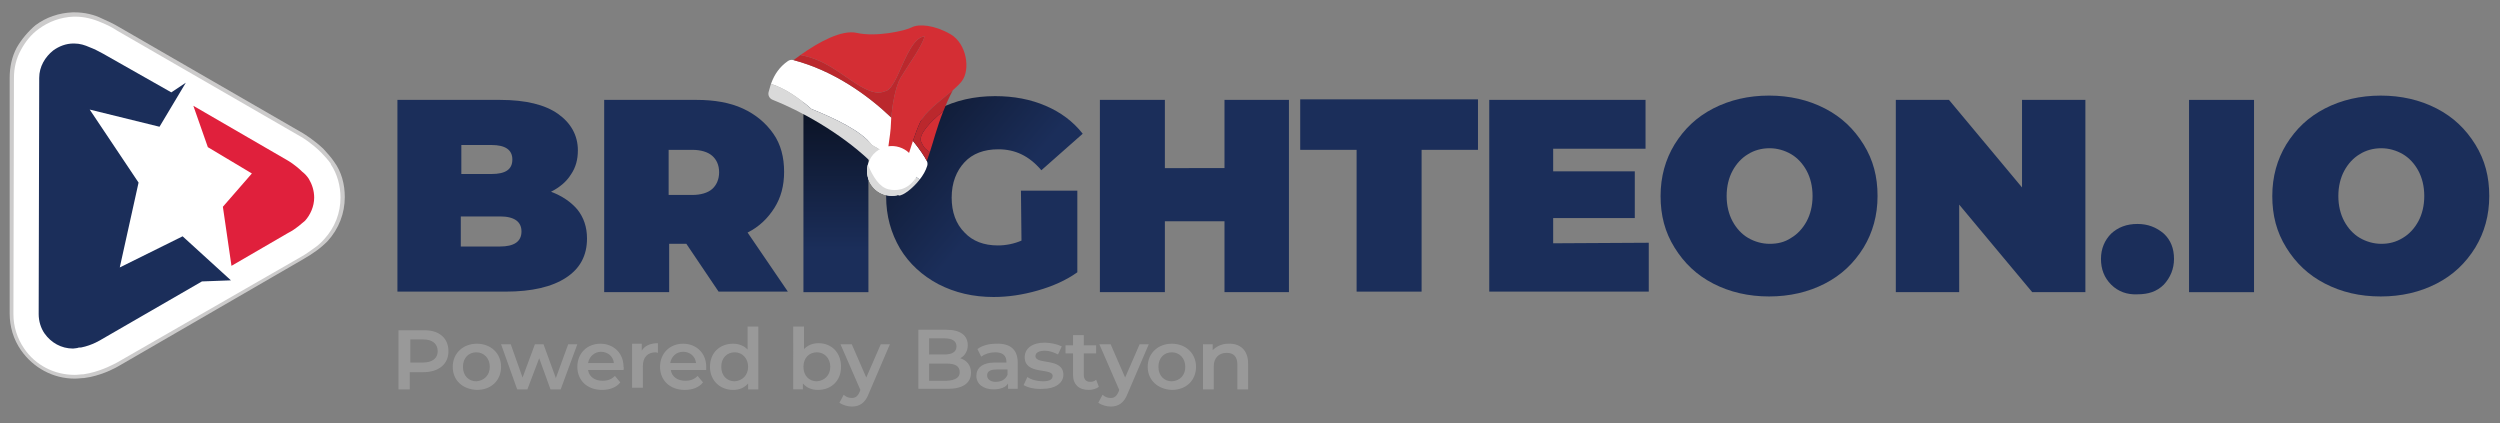 <?xml version="1.0" encoding="utf-8"?>
<!-- Generator: Adobe Illustrator 28.1.0, SVG Export Plug-In . SVG Version: 6.00 Build 0)  -->
<svg version="1.1" id="Слой_1" xmlns="http://www.w3.org/2000/svg" xmlns:xlink="http://www.w3.org/1999/xlink" x="0px" y="0px"
	 width="465.5px" height="78.8px" viewBox="0 0 465.5 78.8" style="enable-background:new 0 0 465.5 78.8;"
	 xml:space="preserve">
<rect x="0" y="0" width="465.5" height="78.8" fill="#808080" stroke="none"/>
<style type="text/css">
	.st0{fill:none;}
	.st1{fill:#CCCBCB;}
	.st2{fill:#FFFFFF;}
	.st3{fill:#E0203C;}
	.st4{fill:#1B2E5A;}
	.st5{fill:url(#SVGID_1_);}
	.st6{fill:url(#SVGID_00000006669803179619130590000003493891187867353494_);}
	.st7{fill:#999999;}
	.st8{fill:#DADADA;}
	.st9{fill:#BB282D;}
	.st10{fill:#D42E34;}
</style>
<g>
	<g>
		<g>
			<path class="st0" d="M22.3,49.8L25.8,34l-9.1-13.6l13,3.2l4.9-8.2
				l-2.7,1.8l-12.7-7.2c-0.9-0.5-1.7-0.9-2.5-1.2
				c-0.9-0.4-1.8-0.7-2.9-0.7h-0.1c-1.4,0-2.7,0.5-3.8,1.3
				c-1.5,1.2-2.6,3-2.6,5.1c0,0.3-0.1,43.7-0.1,44
				c0,1.3,0.4,2.6,1.1,3.6c1.2,1.7,3.1,2.8,5.3,2.8
				c0.3,0,0.6-0.1,0.8-0.1c0.2-0.1,0.5-0.1,0.7-0.1
				c2.1-0.4,3.8-1.5,3.8-1.5l18.7-10.8l5.4-0.2l-9-8.2
				L22.3,49.8z"/>
			<path class="st0" d="M38.6,27.3l8.2,4.9l-5.4,6.2l1.6,11l10.5-6.1
				c0.8-0.4,1.5-0.9,2-1.3c0.4-0.3,0.8-0.7,1.2-1
				c1-1.1,1.7-2.7,1.7-4.3c0-1.3-0.4-2.5-1-3.5
				c-0.3-0.4-0.7-0.9-1.1-1.3C55,30.6,53.6,29.8,53.6,29.8
				L36,19.7L38.6,27.3z"/>
			<path class="st1" d="M62.2,30.1L62.2,30.1c-0.6-0.9-1.3-1.6-2-2.4
				c-1.8-1.7-3.5-2.7-3.8-2.9L22.1,5c-1-0.6-2.1-1.1-3-1.5
				C17.5,2.7,15.7,2.3,13.9,2.3c-0.1,0-0.2,0-0.4,0
				c-2.5,0.1-4.9,0.9-6.9,2.4C5.3,5.8,4,7.3,3.1,8.9
				c-0.9,1.7-1.3,3.6-1.3,5.6c0,0.2,0,13,0,22.7v13c0,4.9,0,8.2,0,8.2
				c0,2.4,0.7,4.8,2.1,6.8c2.3,3.3,6,5.3,10,5.3
				c0.7,0,1.2-0.1,1.5-0.1h0.2c0.4-0.1,0.8-0.1,1.2-0.2
				c2.8-0.6,4.9-1.8,5.4-2.1l34.2-19.8
				c0.9-0.5,1.8-1.1,2.5-1.6S60.3,45.6,61,44.9
				c2.1-2.3,3.2-5.2,3.2-8.2C64.2,34.3,63.6,32,62.2,30.1z"/>
			<path class="st2" d="M13.9,69.8C10.1,69.8,6.6,68,4.5,64.9C3.2,63,2.5,60.8,2.5,58.5
				c0-0.1,0.1-43.7,0.1-44c0-1.8,0.4-3.6,1.3-5.2
				c0.8-1.5,1.9-2.9,3.3-3.9c1.9-1.4,4.1-2.2,6.5-2.3
				c0.1,0,0.2,0,0.3,0c1.7,0,3.3,0.4,4.9,1.1
				c1,0.4,2,0.9,2.9,1.5l34.3,19.8c0.2,0.1,2,1.2,3.7,2.9
				c0.7,0.7,1.3,1.4,1.8,2.1v0.1
				c1.2,1.8,1.8,4,1.8,6.2c0,2.8-1,5.5-3,7.7
				c-0.6,0.7-1.3,1.3-1.9,1.7c-0.7,0.5-1.5,1.1-2.4,1.6
				L21.8,67.5c-0.4,0.2-2.5,1.4-5.2,2c-0.4,0.1-0.7,0.1-1.1,0.2
				h-0.2C15,69.7,14.5,69.8,13.9,69.8z"/>
			<path class="st3" d="M56.3,32C55,30.7,53.6,29.9,53.6,29.9L36,19.7
				l2.7,7.7l8.2,4.9L41.5,38.5l1.6,11l10.5-6.1
				c0.8-0.4,1.5-0.9,2-1.3c0.4-0.3,0.8-0.7,1.2-1
				c1-1.1,1.7-2.7,1.7-4.3c0-1.3-0.4-2.5-1-3.5
				C57.1,32.7,56.7,32.3,56.3,32z"/>
			<path class="st4" d="M22.3,49.8L25.8,34l-9.1-13.6l13,3.2l4.9-8.2
				l-2.7,1.8l-12.7-7.2c-0.9-0.5-1.7-0.9-2.5-1.2
				c-0.9-0.4-1.8-0.7-2.9-0.7h-0.1c-1.4,0-2.7,0.5-3.8,1.3
				c-1.5,1.2-2.6,3-2.6,5.1c0,0.3-0.1,43.7-0.1,44
				c0,1.3,0.4,2.6,1.1,3.6c1.2,1.7,3.1,2.8,5.3,2.8
				c0.3,0,0.6-0.1,0.8-0.1c0.2-0.1,0.5-0.1,0.7-0.1
				c2.1-0.4,3.8-1.5,3.8-1.5l18.7-10.8l5.4-0.2l-9-8.2
				L22.3,49.8z"/>
		</g>
	</g>
</g>
<g>
	<path class="st4" d="M107.5,39c1.2,1.5,1.8,3.3,1.8,5.4
		c0,3.2-1.3,5.6-3.9,7.3s-6.3,2.6-11.3,2.6H74V18.6h19.1
		c4.8,0,8.4,0.9,10.8,2.6s3.7,4,3.7,6.8
		c0,1.7-0.4,3.2-1.3,4.5c-0.8,1.3-2.1,2.4-3.7,3.2
		C104.7,36.5,106.3,37.6,107.5,39z M85.9,27v5.4H91.5
		c2.7,0,3.9-0.9,3.9-2.7S94.1,27,91.5,27H85.9L85.9,27z
		 M97.1,43.1c0-1.8-1.3-2.8-4-2.8h-7.3v5.6h7.3
		C95.7,45.9,97.1,45,97.1,43.1z"/>
	<path class="st4" d="M127.8,45.4h-3.2v9h-12.1V18.6h17.2
		c3.3,0,6.2,0.5,8.6,1.6c2.4,1.1,4.3,2.7,5.7,4.7
		s2,4.4,2,7.1c0,2.6-0.6,4.8-1.8,6.7s-2.8,3.5-5,4.6l7.5,11h-12.9
		L127.8,45.4z M132.6,29c-0.8-0.7-2.1-1.1-3.7-1.1h-4.4
		v8.4h4.4c1.6,0,2.9-0.4,3.7-1.1
		c0.8-0.7,1.3-1.8,1.3-3.1
		C133.9,30.7,133.4,29.7,132.6,29z"/>
	<linearGradient id="SVGID_1_" gradientUnits="userSpaceOnUse" x1="155.65" y1="46.54" x2="155.65" y2="2.861">
		<stop  offset="0" style="stop-color:#1B2E5A"/>
		<stop  offset="1" style="stop-color:#000000"/>
	</linearGradient>
	<path class="st5" d="M149.6,18.6h12.1v35.8h-12.1V18.6z"/>
	
		<linearGradient id="SVGID_00000065785882971553413120000014360728477700035464_" gradientUnits="userSpaceOnUse" x1="186.172" y1="37.291" x2="145.967" y2="3.525">
		<stop  offset="0" style="stop-color:#1B2E5A"/>
		<stop  offset="1" style="stop-color:#000000"/>
	</linearGradient>
	<path style="fill:url(#SVGID_00000065785882971553413120000014360728477700035464_);" d="M190.1,35.5h10.5v15.2
		c-2.1,1.5-4.6,2.6-7.4,3.4c-2.8,0.8-5.5,1.2-8.2,1.2
		c-3.8,0-7.2-0.8-10.3-2.4c-3-1.6-5.4-3.8-7.1-6.6
		C165.9,43.4,165,40.2,165,36.6c0-3.6,0.9-6.8,2.6-9.7
		c1.7-2.9,4.1-5.1,7.2-6.6c3.1-1.6,6.6-2.4,10.5-2.4
		c3.5,0,6.6,0.6,9.4,1.8c2.8,1.2,5.1,2.9,6.9,5.2
		l-7.7,6.8c-2.3-2.7-4.9-3.9-8-3.9
		c-2.7,0-4.8,0.8-6.3,2.4S177.2,34,177.2,36.8
		c0,2.7,0.8,4.9,2.4,6.5c1.5,1.6,3.6,2.4,6.2,2.4
		c1.5,0,3-0.3,4.4-0.9L190.1,35.5L190.1,35.5z"/>
	<path class="st4" d="M240,18.6v35.8h-12V41.2h-11.1v13.2h-12.1V18.6h12.1
		v12.7H228V18.6H240z"/>
	<path class="st4" d="M252.6,27.9h-10.5v-9.4h33.1v9.4h-10.5v26.4h-12.1V27.9
		L252.6,27.9z"/>
	<path class="st4" d="M307,45.2v9.1h-29.7V18.6h29.1v9.1h-17.2v4.2h15.2
		v8.7h-15.2v4.7L307,45.2L307,45.2z"/>
	<path class="st4" d="M319,52.8c-3.1-1.6-5.4-3.8-7.2-6.7
		c-1.8-2.9-2.6-6-2.6-9.6s0.9-6.8,2.6-9.6
		c1.8-2.9,4.1-5.1,7.2-6.7s6.6-2.4,10.4-2.4
		s7.3,0.8,10.4,2.4S345.2,24,347,26.9
		c1.8,2.9,2.6,6,2.6,9.6S348.7,43.3,347,46.1
		c-1.8,2.9-4.1,5.1-7.2,6.7c-3.1,1.6-6.6,2.4-10.4,2.4
		S322.1,54.4,319,52.8z M333.5,44.3c1.2-0.7,2.2-1.8,2.9-3.1
		C337.1,39.9,337.5,38.3,337.5,36.5s-0.4-3.4-1.1-4.7
		c-0.7-1.3-1.7-2.4-2.9-3.1c-1.2-0.7-2.6-1.1-4-1.1
		c-1.5,0-2.9,0.4-4,1.1c-1.2,0.7-2.2,1.8-2.9,3.1
		C321.9,33.1,321.5,34.7,321.5,36.5s0.4,3.4,1.1,4.7
		s1.7,2.4,2.9,3.1c1.2,0.7,2.6,1.1,4,1.1
		C331,45.4,332.3,45.1,333.5,44.3z"/>
	<path class="st4" d="M388.3,18.6v35.8h-9.9l-13.6-16.3v16.3H353V18.6h9.9
		L376.5,34.9V18.6H388.3z"/>
	<path class="st4" d="M393.1,53c-1.3-1.3-1.9-2.9-1.9-4.8
		s0.7-3.5,1.9-4.7C394.4,42.3,396,41.7,398,41.7
		c1.9,0,3.5,0.6,4.9,1.8c1.3,1.2,1.9,2.8,1.9,4.7
		s-0.7,3.5-1.9,4.8C401.6,54.3,400,54.8,398,54.8
		C396.1,54.9,394.4,54.3,393.1,53z"/>
	<path class="st4" d="M407.6,18.6h12.1v35.8h-12.1V18.6z"/>
	<path class="st4" d="M432.9,52.8C429.8,51.2,427.5,49,425.7,46.1
		c-1.8-2.9-2.6-6-2.6-9.6s0.9-6.8,2.6-9.6
		c1.8-2.9,4.1-5.1,7.2-6.7S439.5,17.8,443.3,17.8
		s7.3,0.8,10.4,2.4s5.4,3.8,7.2,6.7S463.5,32.9,463.5,36.5
		s-0.9,6.8-2.6,9.6c-1.8,2.9-4.1,5.1-7.2,6.7
		c-3.1,1.6-6.6,2.4-10.4,2.4C439.4,55.2,436,54.4,432.9,52.8z
		 M447.4,44.3c1.2-0.7,2.2-1.8,2.9-3.1
		C451,39.9,451.4,38.3,451.4,36.5S451,33.1,450.3,31.8
		c-0.7-1.3-1.7-2.4-2.9-3.1c-1.2-0.7-2.6-1.1-4-1.1
		c-1.5,0-2.9,0.4-4,1.1C438.2,29.4,437.2,30.5,436.5,31.8
		c-0.7,1.3-1.1,2.9-1.1,4.7s0.4,3.4,1.1,4.7
		s1.7,2.4,2.9,3.1c1.2,0.7,2.6,1.1,4,1.1
		C444.8,45.4,446.1,45.1,447.4,44.3z"/>
</g>
<g>
	<path class="st7" d="M83.5,65.4c0,2.4-1.8,3.9-4.7,3.9h-2.5V72.5h-2.1v-11h4.6
		C81.7,61.4,83.5,62.9,83.5,65.4z M81.5,65.4c0-1.4-1-2.2-2.7-2.2
		h-2.4V67.5h2.4C80.5,67.5,81.5,66.7,81.5,65.4z"/>
	<path class="st7" d="M84.3,68.3c0-2.5,1.9-4.3,4.5-4.3s4.5,1.8,4.5,4.3
		s-1.8,4.3-4.5,4.3C86.1,72.5,84.3,70.8,84.3,68.3z M91.2,68.3
		c0-1.6-1.1-2.7-2.5-2.7s-2.5,1-2.5,2.7S87.3,71,88.7,71
		C90.1,70.9,91.2,69.9,91.2,68.3z"/>
	<path class="st7" d="M107.5,64.1L104.4,72.5H102.5l-2.1-5.8L98.2,72.5h-1.9l-3-8.4
		h1.8l2.2,6.2l2.3-6.2h1.6l2.3,6.3l2.3-6.3H107.5z"/>
	<path class="st7" d="M116.1,68.9H109.5c0.2,1.3,1.3,2,2.7,2
		c1,0,1.7-0.3,2.3-0.9l1,1.2c-0.7,0.9-1.9,1.4-3.4,1.4
		c-2.8,0-4.6-1.8-4.6-4.3s1.8-4.3,4.3-4.3
		c2.4,0,4.3,1.7,4.3,4.3C116.2,68.5,116.1,68.7,116.1,68.9z
		 M109.5,67.6h4.8C114.2,66.4,113.2,65.5,111.9,65.5
		C110.7,65.5,109.7,66.4,109.5,67.6z"/>
	<path class="st7" d="M122.5,63.9v1.8c-0.1,0-0.3-0.1-0.4-0.1
		c-1.5,0-2.4,0.9-2.4,2.6v4h-2v-8.2H119.5v1.3
		C120,64.4,121.1,63.9,122.5,63.9z"/>
	<path class="st7" d="M131.5,68.9h-6.6c0.2,1.3,1.3,2,2.7,2
		c1,0,1.7-0.3,2.3-0.9l1,1.2c-0.7,0.9-1.9,1.4-3.4,1.4
		c-2.8,0-4.6-1.8-4.6-4.3s1.8-4.3,4.3-4.3
		c2.4,0,4.3,1.7,4.3,4.3C131.5,68.5,131.5,68.7,131.5,68.9z M124.8,67.6
		h4.8C129.5,66.4,128.5,65.5,127.2,65.5S125,66.4,124.8,67.6z"/>
	<path class="st7" d="M141.2,60.8V72.5h-1.9v-1.1
		c-0.7,0.8-1.6,1.2-2.8,1.2c-2.4,0-4.3-1.7-4.3-4.3
		c0-2.6,1.8-4.3,4.3-4.3c1.1,0,2.1,0.4,2.7,1.1v-4.3
		H141.2L141.2,60.8z M139.3,68.3c0-1.6-1.1-2.7-2.5-2.7
		s-2.5,1-2.5,2.7S135.4,71,136.8,71C138.2,70.9,139.3,69.9,139.3,68.3z"/>
	<path class="st7" d="M156.6,68.3c0,2.6-1.8,4.3-4.3,4.3
		c-1.2,0-2.1-0.4-2.8-1.2v1.1h-1.8V60.8h2V65
		c0.7-0.7,1.6-1.1,2.7-1.1
		C154.8,63.9,156.6,65.6,156.6,68.3z M154.6,68.3
		c0-1.6-1.1-2.7-2.5-2.7s-2.5,1-2.5,2.7S150.7,71,152.1,71
		C153.5,70.9,154.6,69.9,154.6,68.3z"/>
	<path class="st7" d="M165.7,64.1l-3.9,9.1c-0.7,1.9-1.8,2.5-3.2,2.5
		c-0.8,0-1.7-0.3-2.3-0.7l0.8-1.5c0.4,0.4,0.9,0.6,1.5,0.6
		c0.7,0,1.1-0.3,1.5-1.2l0.1-0.3l-3.7-8.5h2.1l2.7,6.2
		l2.7-6.2C163.8,64.1,165.7,64.1,165.7,64.1z"/>
	<path class="st7" d="M180.8,69.4c0,1.9-1.5,3-4.3,3H171v-11h5.2
		c2.7,0,4,1.1,4,2.9c0,1.1-0.6,2-1.4,2.4
		C180,67.1,180.8,68,180.8,69.4z M173,63v3h2.9c1.4,0,2.2-0.5,2.2-1.5
		s-0.8-1.5-2.2-1.5H173L173,63z M178.7,69.3c0-1.1-0.8-1.6-2.4-1.6H173
		v3.2h3.3C177.9,70.8,178.7,70.3,178.7,69.3z"/>
	<path class="st7" d="M189.5,67.5v4.9h-1.8v-1C187.3,72.1,186.3,72.5,185,72.5
		c-1.9,0-3.2-1-3.2-2.5c0-1.4,1-2.5,3.5-2.5h2.1v-0.1
		c0-1.2-0.7-1.8-2.1-1.8c-1,0-1.9,0.3-2.6,0.8L182,65
		c0.9-0.7,2.2-1,3.5-1C188.1,63.9,189.5,65.1,189.5,67.5z M187.6,69.8v-1H185.5
		c-1.3,0-1.7,0.5-1.7,1.1c0,0.7,0.6,1.2,1.6,1.2
		C186.4,71.1,187.2,70.7,187.6,69.8z"/>
	<path class="st7" d="M190.6,71.7l0.7-1.5C192,70.7,193.1,71,194.2,71
		C195.5,71,196,70.6,196,70c0-1.6-5.2-0.1-5.2-3.5
		c0-1.6,1.4-2.7,3.7-2.7c1.1,0,2.4,0.3,3.2,0.7L197,66
		c-0.8-0.4-1.6-0.7-2.4-0.7c-1.2,0-1.8,0.4-1.8,1
		C192.8,68,198,66.5,198,69.8c0,1.5-1.5,2.6-3.8,2.6
		C192.8,72.5,191.4,72.2,190.6,71.7z"/>
	<path class="st7" d="M204.6,72c-0.4,0.4-1.2,0.6-1.9,0.6
		c-1.8,0-2.9-1-2.9-2.8v-4h-1.4v-1.5h1.4v-1.9h2v1.9h2.3v1.5h-2.3v4
		c0,0.8,0.4,1.3,1.2,1.3c0.4,0,0.8-0.1,1.1-0.4L204.6,72z"/>
	<path class="st7" d="M213.9,64.1L210,73.2c-0.7,1.9-1.8,2.5-3.2,2.5
		C206,75.7,205.1,75.4,204.5,75l0.8-1.5c0.4,0.4,0.9,0.6,1.5,0.6
		c0.7,0,1.1-0.3,1.5-1.2l0.1-0.3l-3.7-8.5h2.1l2.7,6.2
		l2.7-6.2C212.1,64.1,213.9,64.1,213.9,64.1z"/>
	<path class="st7" d="M213.7,68.3c0-2.5,1.9-4.3,4.5-4.3s4.5,1.8,4.5,4.3
		s-1.8,4.3-4.5,4.3C215.6,72.5,213.7,70.8,213.7,68.3z M220.7,68.3
		c0-1.6-1.1-2.7-2.5-2.7s-2.5,1-2.5,2.7S216.8,71,218.2,71
		C219.7,70.9,220.7,69.9,220.7,68.3z"/>
	<path class="st7" d="M232.4,67.7V72.5h-2v-4.6c0-1.5-0.7-2.2-2-2.2
		C227,65.7,226,66.6,226,68.2v4.3h-2v-8.4h1.8v1.1
		C226.5,64.5,227.5,64,228.7,64C230.8,63.9,232.4,65.1,232.4,67.7
		z"/>
</g>
<g>
	<path class="st8" d="M162.368,27.009c-2.046-2.674-6.938-4.941-10.952-6.589
		c-0.109-0.046-0.218-0.09-0.328-0.134c-2.616-2.283-4.884-3.757-7.293-4.592
		c-0.078-0.028-0.155-0.053-0.233-0.079c-0.038,0.108-0.079,0.226-0.118,0.35
		c-0.134,0.426-0.267,0.909-0.335,1.192c-0.144,0.591,0.171,1.195,0.738,1.416
		c5.14,2.031,12.471,6.053,18.034,11.29c2.127,2.002,3.997,4.179,5.389,6.493
		c0.036,0.021,0.08,0.046,0.117,0.07c0.804-0.025,2.565-1.321,3.867-2.999
		C167.916,31.077,164.723,28.217,162.368,27.009z"/>
	<path class="st2" d="M172.649,30.873c-0.258,0.873-0.773,1.758-1.396,2.554
		c-3.338-2.35-6.53-5.21-8.885-6.418c-2.046-2.674-6.938-4.941-10.952-6.589
		c-0.109-0.046-0.218-0.09-0.328-0.134c-2.616-2.283-4.884-3.757-7.293-4.592
		c-0.078-0.028-0.155-0.053-0.233-0.079c0.037-0.106,0.077-0.213,0.12-0.321
		c0.532-1.373,1.415-2.811,3.025-3.925c0.297-0.207,0.668-0.279,1.02-0.184
		c0.009,0.003,0.022,0.005,0.034,0.009c7.464,1.974,13.762,6.469,18.191,10.693
		c1.605,1.529,2.963,3.025,4.042,4.351c1.252,1.535,2.128,2.848,2.578,3.727
		c0.001,0.002,0.001,0.002,0.002,0.005
		C172.717,30.248,172.738,30.573,172.649,30.873z"/>
	<path class="st2" d="M170.497,33.218c-0.769,2.443-3.371,3.797-5.812,3.029
		c-2.443-0.769-3.798-3.37-3.029-5.812c0.553-1.757,2.057-2.952,3.766-3.198
		c0.665-0.095,1.362-0.046,2.046,0.17c0.698,0.22,1.309,0.59,1.804,1.064
		C170.512,29.651,171.045,31.476,170.497,33.218z"/>
	<path class="st8" d="M170.497,33.218c-0.769,2.443-3.371,3.797-5.812,3.029
		c-2.371-0.747-3.717-3.218-3.091-5.596c0.997,2.354,2.155,4.192,3.847,4.6
		c1.193,0.289,3.468,0.345,5.089-2.143
		C170.52,33.145,170.508,33.182,170.497,33.218z"/>
	<path class="st9" d="M165.951,21.886c-4.428-4.224-10.727-8.718-18.19-10.693
		c0.404-0.311,0.831-0.626,1.277-0.943c4.511,0.806,7.256,3.366,10.548,5.434
		c3.515,2.207,4.579,1.495,5.433,1.232c1.293-0.4,2.654-4.212,3.348-5.62
		c1.811-3.942,2.918-4.398,3.763-4.53c-0.22,1.519-3.163,5.593-4.412,7.674
		C166.704,16.128,166.134,19.713,165.951,21.886z"/>
	<path class="st10" d="M176.987,6.372c-3.015-1.741-5.915-1.962-7.218-1.283
		c-1.303,0.679-6.718,1.844-10.224,1.037c-2.819-0.648-7.146,1.727-10.509,4.124
		c4.511,0.806,7.256,3.366,10.548,5.434c3.515,2.207,4.579,1.495,5.433,1.232
		c1.293-0.4,2.654-4.212,3.348-5.62c1.811-3.942,2.918-4.398,3.763-4.53
		c-0.22,1.519-3.163,5.593-4.412,7.674c-1.014,1.688-1.584,5.273-1.767,7.447
		c-0.042,0.505-0.063,0.935-0.065,1.246l-0.001,0.002
		c-0.003,0.824-0.234,2.565-0.463,4.102c0.665-0.095,1.362-0.046,2.046,0.17
		c0.698,0.22,1.309,0.59,1.804,1.064c0.131-0.416,0.266-0.844,0.407-1.28
		c0.101-0.315,0.205-0.632,0.313-0.952c0.402-1.192,0.843-2.391,1.328-3.44
		c0.885-1.912,3.605-3.894,5.695-5.66c0.135-0.114,0.273-0.23,0.403-0.344
		c0.033-0.026,0.063-0.055,0.094-0.081c0.636-0.554,1.183-1.082,1.564-1.576
		C180.746,12.979,180.002,8.114,176.987,6.372z"/>
	<path class="st9" d="M175.64,20.712c-2.593,2.05-4.688,4.456-4.122,5.697
		c0.52,1.144,0.826,1.409,1.624,1.916c-0.144,0.433-0.421,1.251-0.57,1.642
		c-0.451-0.879-1.327-2.192-2.579-3.728c0.402-1.192,0.843-2.391,1.328-3.44
		c0.885-1.912,3.605-3.894,5.695-5.66c0.135-0.114,0.273-0.23,0.403-0.344
		C176.712,18.156,176.132,19.464,175.64,20.712z"/>
	<path class="st10" d="M173.142,28.324c-0.797-0.507-1.103-0.772-1.624-1.916
		c-0.566-1.24,1.528-3.647,4.122-5.697
		C174.414,23.814,173.866,26.127,173.142,28.324z"/>
</g>
</svg>
